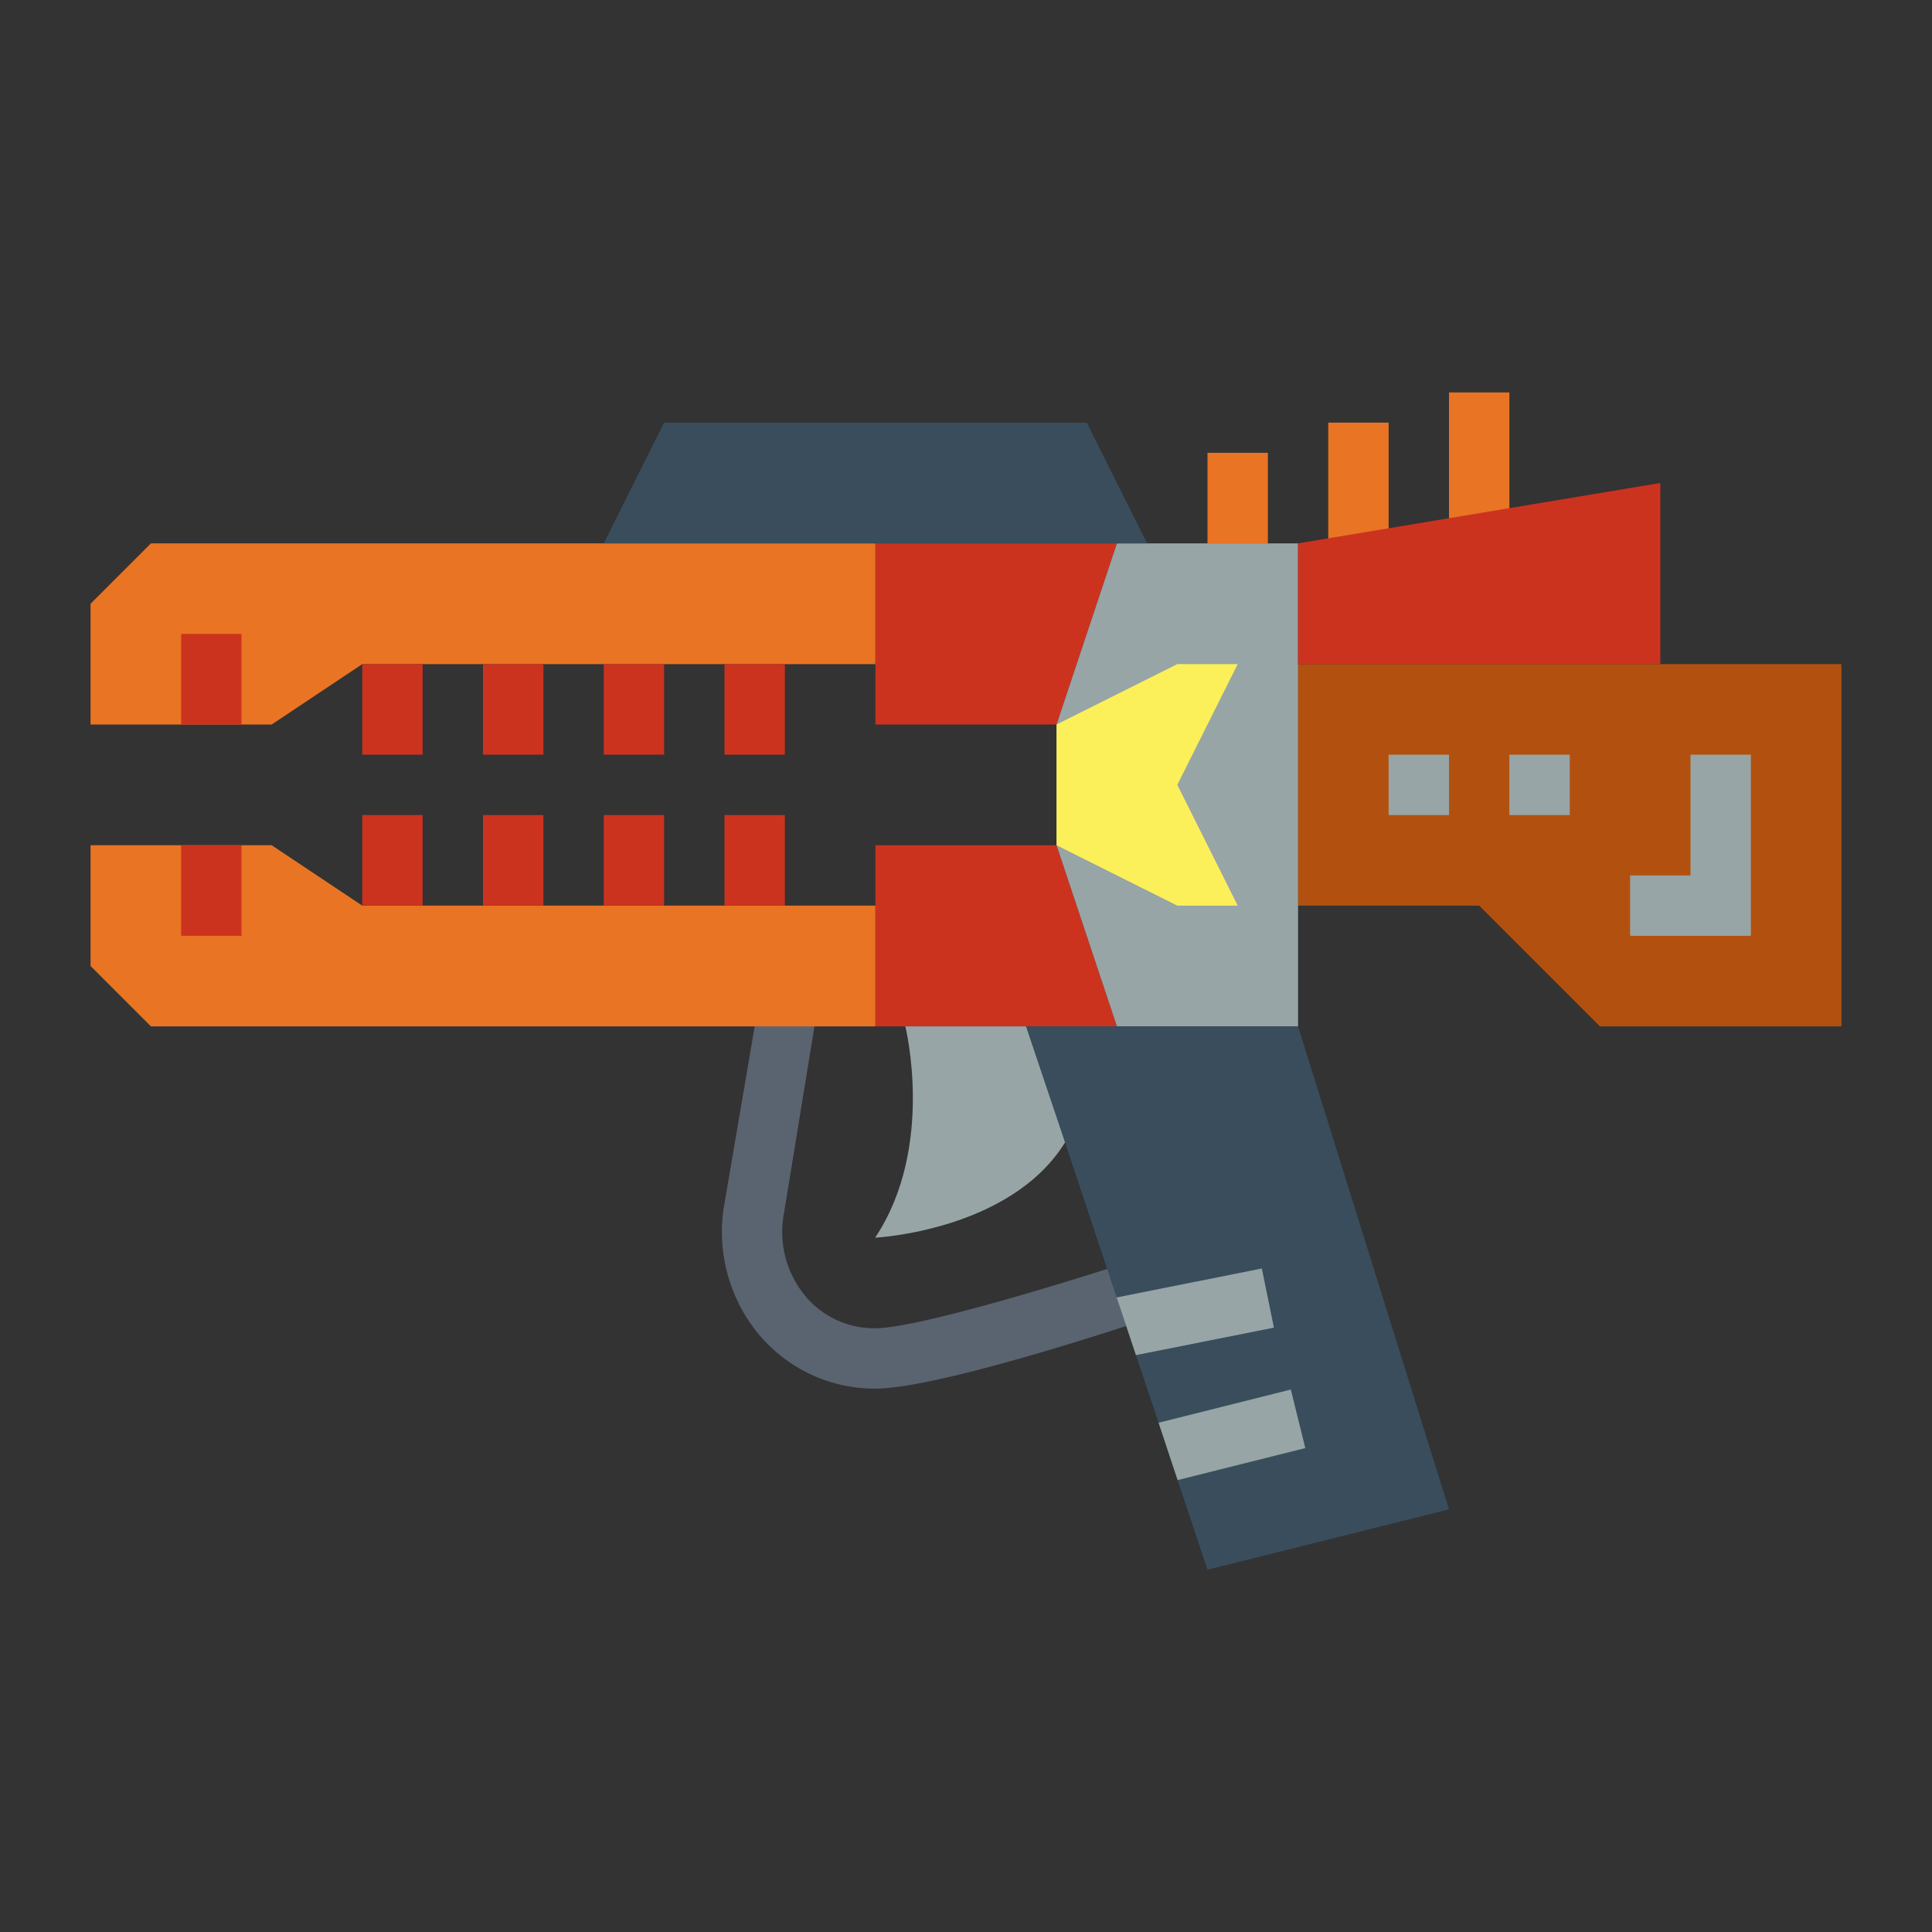 <svg height="512" viewBox="0 0 64 64" width="512" xmlns="http://www.w3.org/2000/svg"><rect x="0" y="0" width="64" height="64" fill="#333333" stroke="none"/><g id="flat"><path d="m28.99 46a5 5 0 0 1 -3.855-1.8 5.318 5.318 0 0 1 -1.128-4.378l1.118-6.554h1.975l-1.126 6.9a3.331 3.331 0 0 0 .694 2.754 2.969 2.969 0 0 0 2.322 1.078c1.515 0 7.149-1.775 8.775-2.317l.235 2.017c-.63.205-6.9 2.3-9.01 2.3z" fill="#5a6470"/><path d="m40 15h2v3h-2z" fill="#e97424"/><path d="m44 14h2v5h-2z" fill="#e97424"/><path d="m48 13h2v6h-2z" fill="#e97424"/><path d="m43 22v8h6l4 4h8v-12z" fill="#b2510f"/><path d="m5 18-2 2v4h6l3-2h17v-4z" fill="#e97424"/><g fill="#cc331f"><path d="m35 24h-6v-6h8z"/><path d="m12 22h2v3h-2z"/><path d="m16 22h2v3h-2z"/><path d="m20 22h2v3h-2z"/><path d="m24 22h2v3h-2z"/></g><path d="m5 34-2-2v-4h6l3 2h17v4z" fill="#e97424"/><path d="m12 27h2v3h-2z" fill="#cc331f"/><path d="m16 27h2v3h-2z" fill="#cc331f"/><path d="m20 27h2v3h-2z" fill="#cc331f"/><path d="m24 27h2v3h-2z" fill="#cc331f"/><path d="m35 28h-6v6h8z" fill="#cc331f"/><path d="m43 34h-6l-2-6v-4l2-6h6z" fill="#98a5a6"/><path d="m48 50-8 2-.99-2.97-.63-1.9-.75-2.24-.64-1.91-2.99-8.98h9z" fill="#394d5c"/><path d="m55 22h-12v-4l12-2z" fill="#cc331f"/><path d="m58 31h-4v-2h2v-4h2z" fill="#98a5a6"/><path d="m46 25h2v2h-2z" fill="#98a5a6"/><path d="m50 25h2v2h-2z" fill="#98a5a6"/><path d="m29.99 34s1 4-1 7c0 0 4.478-.223 6.291-3.156l-1.291-3.844z" fill="#98a5a6"/><path d="m41 30h-2l-4-2v-4l4-2h2l-2 4z" fill="#fcf05a"/><path d="m38 18h-18l2-4h14z" fill="#394d5c"/><path d="m6 28h2v3h-2z" fill="#cc331f"/><path d="m6 21h2v3h-2z" fill="#cc331f"/><path d="m43.24 47.97-4.23 1.06-.63-1.9 4.38-1.1z" fill="#98a5a6"/><path d="m42.2 43.98-4.57.91-.64-1.91 4.81-.96z" fill="#98a5a6"/></g></svg>